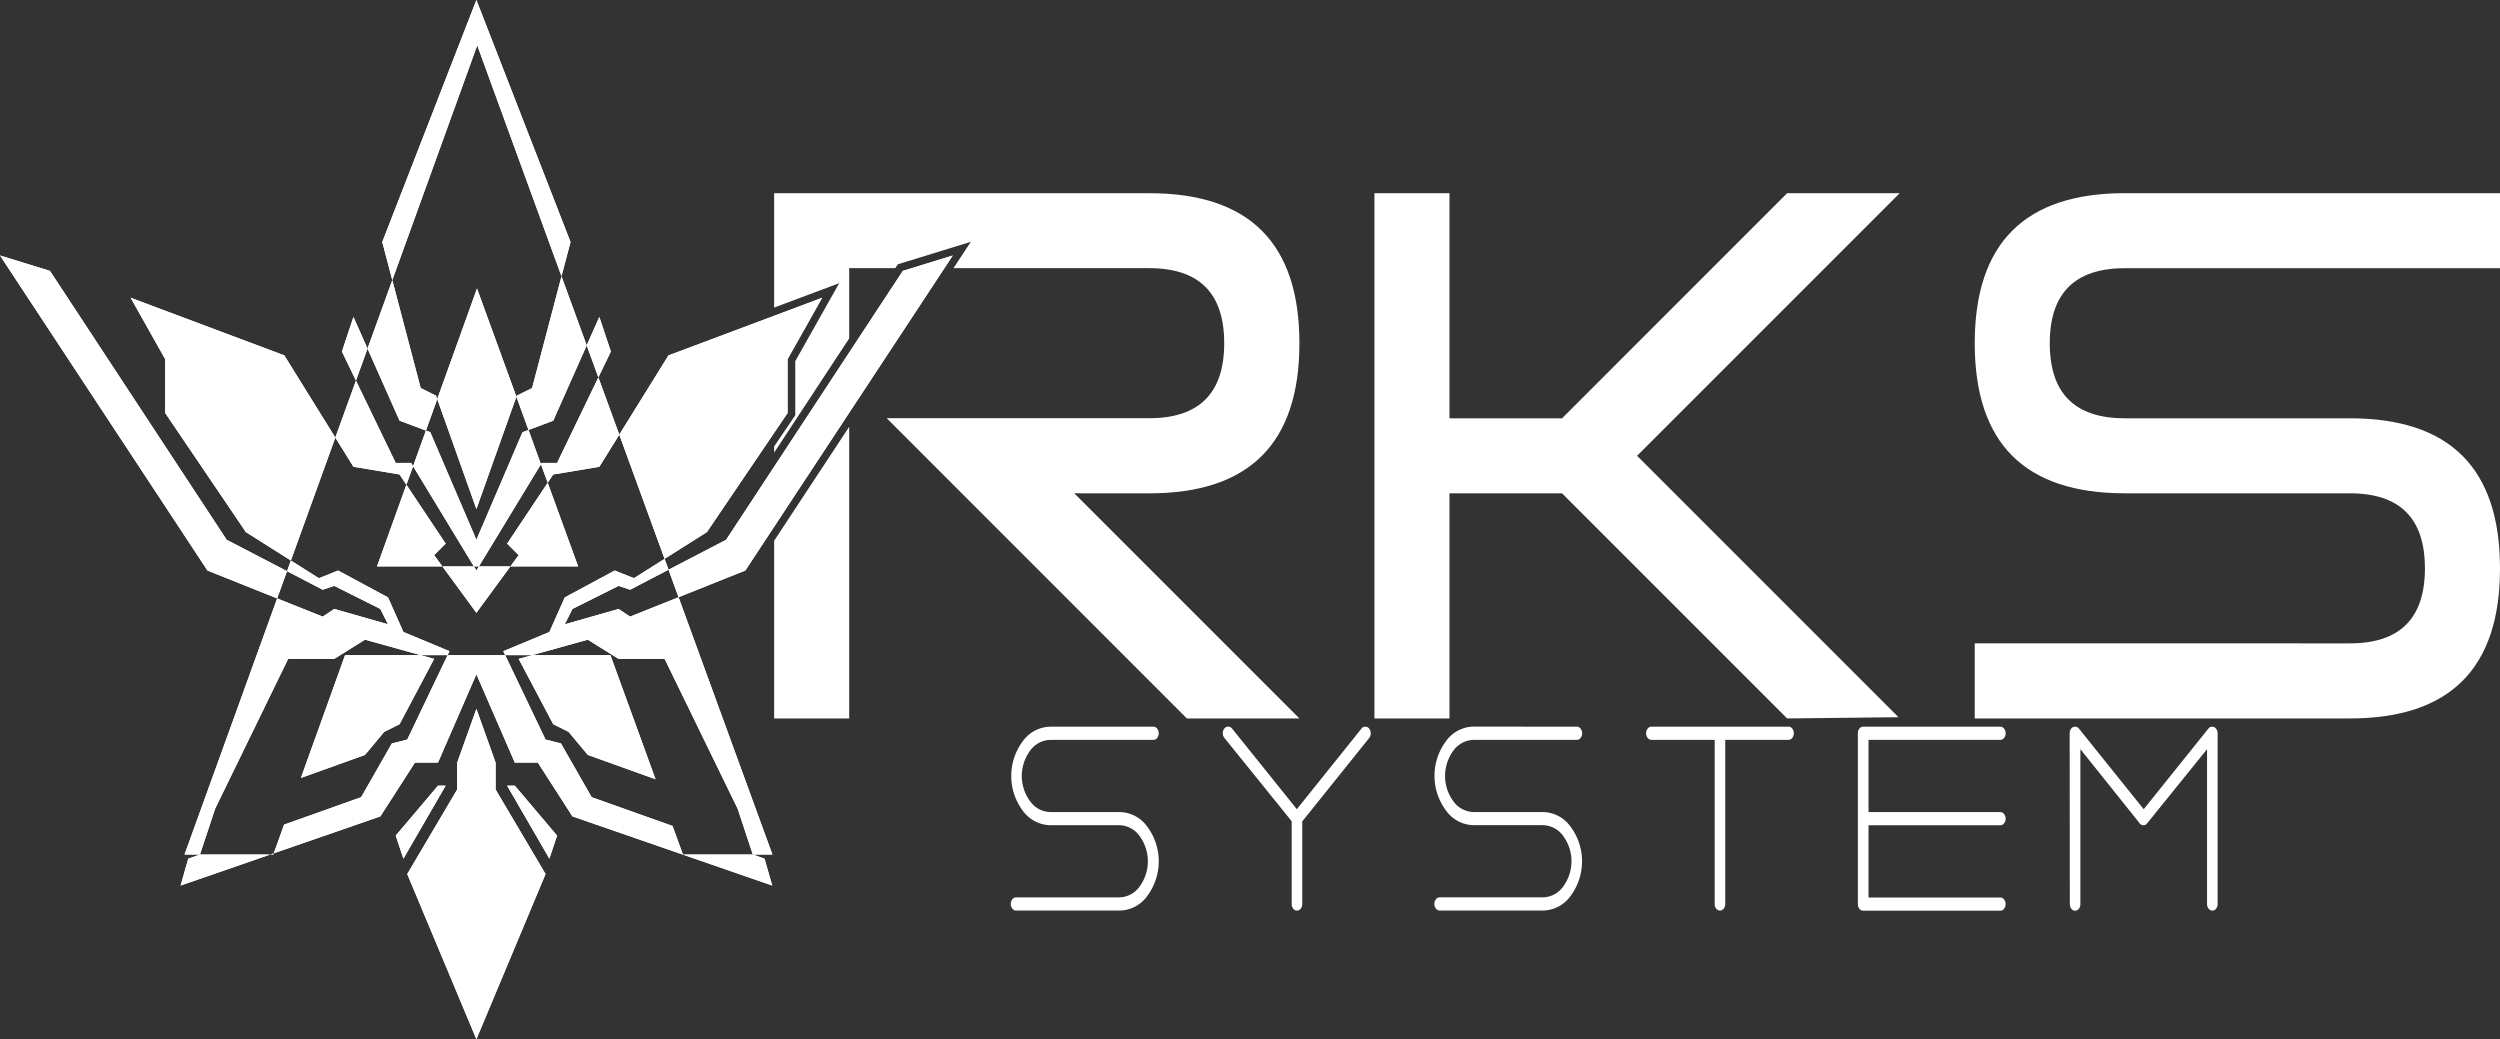 <?xml version="1.0" encoding="UTF-8" standalone="no"?>
<svg
   xmlns:dc="http://purl.org/dc/elements/1.1/"
   xmlns:cc="http://creativecommons.org/ns#"
   xmlns:rdf="http://www.w3.org/1999/02/22-rdf-syntax-ns#"
   xmlns:svg="http://www.w3.org/2000/svg"
   xmlns="http://www.w3.org/2000/svg"
   xmlns:sodipodi="http://sodipodi.sourceforge.net/DTD/sodipodi-0.dtd"
   xmlns:inkscape="http://www.inkscape.org/namespaces/inkscape"
   viewBox="0 0 650.72 270.5"
   version="1.1"
   id="svg135"
   sodipodi:docname="long.svg"
   inkscape:version="0.92.4 (5da689c313, 2019-01-14)">
  <rect x="0" y="0" width="650.72" height="270.5" fill="#333333" stroke="none"/>
  <sodipodi:namedview
     pagecolor="#ffffff"
     bordercolor="#666666"
     borderopacity="1"
     objecttolerance="10"
     gridtolerance="10"
     guidetolerance="10"
     inkscape:pageopacity="0"
     inkscape:pageshadow="2"
     inkscape:window-width="1099"
     inkscape:window-height="640"
     id="namedview137"
     showgrid="false"
     inkscape:zoom="0.43643966"
     inkscape:cx="325.35999"
     inkscape:cy="135.25"
     inkscape:window-x="418"
     inkscape:window-y="72"
     inkscape:window-maximized="0"
     inkscape:current-layer="svg135" />
  <defs
     id="defs4">
    <style
       id="style2">.cls-1{fill:#ffffff;}</style>
  </defs>
  <title
     id="title6">[AS-Logo][Long][Noir][Vector]</title>
  <g
     id="Calque_8"
     data-name="Calque 8"
     style="fill:#ffffff">
    <polygon
       points="201.5 187 221.03 187 221.03 111.09 201.5 140.75 201.5 187"
       id="polygon8"
       style="fill:#ffffff" />
    <path
       d="M416.66,415.41q39.06,0,39.06-39.06t-39.06-39.06H319v29.77l16.93-6.35L324.5,381v14.09l-5.5,8.12v1.6l19.53-29.72v-18.3h12l.67-1,19-5.85-4.52,6.86h50.94q19.53,0,19.53,19.53t-19.53,19.53H348.3L426.42,474h29.3l-58.6-58.6Z"
       transform="translate(-117.5 -287)"
       id="path10"
       style="fill:#ffffff" />
    <polygon
       points="494.47 50.28 465.17 50.28 406.58 108.88 377.28 108.88 377.28 50.28 357.75 50.28 357.75 187 377.28 187 377.28 128.41 406.58 128.41 465.17 187 494.15 186.68 426.11 118.64 494.47 50.28"
       id="polygon12"
       style="fill:#ffffff" />
    <path
       d="M670.56,356.81h97.66V337.28H670.56q-39.06,0-39.06,39.06t39.06,39.06h58.59q19.53,0,19.53,19.53t-19.53,19.53H631.5V474h97.66q39.06,0,39.06-39.06t-39.06-39.06H670.56q-19.53,0-19.53-19.53T670.56,356.81Z"
       transform="translate(-117.5 -287)"
       id="path14"
       style="fill:#ffffff" />
  </g>
  <g
     id="Calque_7"
     data-name="Calque 7"
     style="fill:#ffffff">
    <path
       d="M417.69,476.15a1.21,1.21,0,0,1,1,.5,2,2,0,0,1,0,2.43,1.2,1.2,0,0,1-1,.5H391a6.64,6.64,0,0,0-5.33,2.75,11.11,11.11,0,0,0,0,13.29,6.63,6.63,0,0,0,5.33,2.75h17.82a9,9,0,0,1,7.27,3.76,15.11,15.11,0,0,1,0,18.12,9,9,0,0,1-7.27,3.76H382a1.21,1.21,0,0,1-1-.5,2,2,0,0,1,0-2.43,1.21,1.21,0,0,1,1-.5h26.74a6.63,6.63,0,0,0,5.33-2.75,11.11,11.11,0,0,0,0-13.29,6.63,6.63,0,0,0-5.33-2.75H391a9,9,0,0,1-7.27-3.76,15.11,15.11,0,0,1,0-18.12,9,9,0,0,1,7.27-3.76Z"
       transform="translate(-117.5 -287)"
       id="path17"
       style="fill:#ffffff" />
    <path
       d="M436.35,479.26a.79.79,0,0,1-.16-.21,1.77,1.77,0,0,1-.41-1.2,1.88,1.88,0,0,1,.4-1.21,1.21,1.21,0,0,1,1-.5,1.26,1.26,0,0,1,1,.48l16.87,21,16.67-20.78.16-.21a1.18,1.18,0,0,1,1-.48,1.21,1.21,0,0,1,1,.5,1.88,1.88,0,0,1,.4,1.21,1.85,1.85,0,0,1-.38,1.2l-.16.21-17.28,21.53v21.5a1.87,1.87,0,0,1-.4,1.21,1.2,1.2,0,0,1-1.95,0,1.87,1.87,0,0,1-.4-1.21V500.76Z"
       transform="translate(-117.5 -287)"
       id="path19"
       style="fill:#ffffff" />
    <path
       d="M527.91,476.15a1.21,1.21,0,0,1,1,.5,2,2,0,0,1,0,2.43,1.2,1.2,0,0,1-1,.5H501.17a6.64,6.64,0,0,0-5.33,2.75,11.11,11.11,0,0,0,0,13.29,6.63,6.63,0,0,0,5.33,2.75H519a9,9,0,0,1,7.27,3.76,15.11,15.11,0,0,1,0,18.12A9,9,0,0,1,519,524H492.26a1.21,1.21,0,0,1-1-.5,2,2,0,0,1,0-2.43,1.21,1.21,0,0,1,1-.5H519a6.63,6.63,0,0,0,5.33-2.75,11.11,11.11,0,0,0,0-13.29,6.63,6.63,0,0,0-5.33-2.75H501.17A9,9,0,0,1,493.9,498a15.11,15.11,0,0,1,0-18.12,9,9,0,0,1,7.27-3.76Z"
       transform="translate(-117.5 -287)"
       id="path21"
       style="fill:#ffffff" />
    <path
       d="M547.37,479.57a1.21,1.21,0,0,1-1-.5,2,2,0,0,1,0-2.43,1.21,1.21,0,0,1,1-.5H583a1.21,1.21,0,0,1,1,.5,2,2,0,0,1,0,2.43,1.2,1.2,0,0,1-1,.5H566.56v42.72a1.87,1.87,0,0,1-.4,1.21,1.2,1.2,0,0,1-1.95,0,1.87,1.87,0,0,1-.4-1.21V479.57Z"
       transform="translate(-117.5 -287)"
       id="path23"
       style="fill:#ffffff" />
    <path
       d="M602.48,476.15h35.65a1.21,1.21,0,0,1,1,.5,2,2,0,0,1,0,2.43,1.2,1.2,0,0,1-1,.5H603.85v18.8h34.28a1.21,1.21,0,0,1,1,.5,2,2,0,0,1,0,2.43,1.2,1.2,0,0,1-1,.5H603.85v18.8h34.28a1.21,1.21,0,0,1,1,.5,2,2,0,0,1,0,2.43,1.2,1.2,0,0,1-1,.5H602.48a1.21,1.21,0,0,1-1-.5,1.87,1.87,0,0,1-.4-1.21V477.86a1.88,1.88,0,0,1,.4-1.21A1.21,1.21,0,0,1,602.48,476.15Z"
       transform="translate(-117.5 -287)"
       id="path25"
       style="fill:#ffffff" />
    <path
       d="M656.21,477.86a1.88,1.88,0,0,1,.4-1.21,1.21,1.21,0,0,1,1-.5,1.26,1.26,0,0,1,1,.48l16.87,21,16.67-20.78.17-.21a1.18,1.18,0,0,1,1-.48,1.21,1.21,0,0,1,1,.5,1.88,1.88,0,0,1,.4,1.21v44.43a1.88,1.88,0,0,1-.4,1.21,1.2,1.2,0,0,1-1.95,0,1.87,1.87,0,0,1-.4-1.21V482L676.4,501.27l-.17.21a1.22,1.22,0,0,1-.82.31,1.16,1.16,0,0,1-1-.51.8.8,0,0,1-.16-.21L659,482v40.33a1.88,1.88,0,0,1-.4,1.21,1.2,1.2,0,0,1-1.95,0,1.88,1.88,0,0,1-.4-1.21Z"
       transform="translate(-117.5 -287)"
       id="path27"
       style="fill:#ffffff" />
  </g>
  <g
     id="Calque_6"
     data-name="Calque 6"
     style="fill:#ffffff">
    <polygon
       class="cls-1"
       points="116 141.5 105.78 126.17 98.13 147.43 115.15 147.43 113 144.5 116 141.5"
       id="polygon30"
       style="fill:#ffffff" />
    <polygon
       class="cls-1"
       points="135 144.5 132.85 147.43 150.48 147.43 142.56 125.66 132 141.5 135 144.5"
       id="polygon32"
       style="fill:#ffffff" />
    <polygon
       class="cls-1"
       points="74 92.5 34 77.5 43 93.5 43 107.5 64 138.5 75.71 145.9 87.28 113.9 74 92.5"
       id="polygon34"
       style="fill:#ffffff" />
    <polygon
       class="cls-1"
       points="175.06 214.99 154 207.5 146 193.5 142 192.5 131.49 170.52 116.51 170.52 106 192.5 102 193.5 94 207.5 73.95 214.63 71.26 222.1 99 212.5 108 198.5 114 198.5 124 175.5 134 198.5 140 198.5 149 212.5 201 230.5 199 223.5 195.95 222.42 177.76 222.42 175.06 214.99"
       id="polygon36"
       style="fill:#ffffff" />
    <polygon
       class="cls-1"
       points="49 223.5 47 230.5 70.35 222.42 52.05 222.42 49 223.5"
       id="polygon38"
       style="fill:#ffffff" />
    <polygon
       class="cls-1"
       points="184 138.5 205 107.5 205 93.5 214 77.5 174 92.5 161.19 113.14 172.98 145.46 184 138.5"
       id="polygon40"
       style="fill:#ffffff" />
    <polygon
       class="cls-1"
       points="194 148.5 248 66.5 235 70.5 189 140.5 174.01 148.29 176.62 155.45 194 148.5"
       id="polygon42"
       style="fill:#ffffff" />
    <polygon
       class="cls-1"
       points="144 188.5 148 190.5 153 196.5 170.63 202.83 158.88 170.52 138.54 170.52 135 171.5 144 188.5"
       id="polygon44"
       style="fill:#ffffff" />
    <polygon
       class="cls-1"
       points="132 204.5 143 223.5 145 217.5 134 204.5 132 204.5"
       id="polygon46"
       style="fill:#ffffff" />
    <polygon
       class="cls-1"
       points="129 198.5 124 184.5 119 198.5 119 205.5 106 227.5 124 270.5 142 227.5 129 205.5 129 198.5"
       id="polygon48"
       style="fill:#ffffff" />
    <polygon
       class="cls-1"
       points="134.41 103.26 124.16 75.09 113.81 103.87 124 132.5 134.41 103.26"
       id="polygon50"
       style="fill:#ffffff" />
    <polygon
       class="cls-1"
       points="146.15 71.92 148.5 63 124 0 99.5 63 102.11 72.92 124.22 11.79 146.15 71.92"
       id="polygon52"
       style="fill:#ffffff" />
    <polygon
       class="cls-1"
       points="124.65 147.43 140.8 120.83 137.56 111.92 136 112.5 124 140.5 112 112.5 110.86 112.07 107.52 121.35 123.35 147.43 124.65 147.43"
       id="polygon54"
       style="fill:#ffffff" />
    <polygon
       class="cls-1"
       points="92 82.5 89 91.5 92.65 99.07 95.66 90.74 92 82.5"
       id="polygon56"
       style="fill:#ffffff" />
    <polygon
       class="cls-1"
       points="159 91.5 156 82.5 152.71 89.9 155.75 98.23 159 91.5"
       id="polygon58"
       style="fill:#ffffff" />
    <polygon
       class="cls-1"
       points="59 140.5 13 70.5 0 66.5 54 148.5 72.14 155.76 74.71 148.67 59 140.5"
       id="polygon60"
       style="fill:#ffffff" />
    <polygon
       class="cls-1"
       points="100 190.5 104 188.5 113 171.5 109.46 170.52 89.82 170.52 78.32 202.49 95 196.5 100 190.5"
       id="polygon62"
       style="fill:#ffffff" />
    <polygon
       class="cls-1"
       points="114 204.5 103 217.5 105 223.5 116 204.5 114 204.5"
       id="polygon64"
       style="fill:#ffffff" />
    <polygon
       class="cls-1"
       points="71.15 222.42 71.26 222.1 70.35 222.42 71.15 222.42"
       id="polygon66"
       style="fill:#ffffff" />
    <polygon
       class="cls-1"
       points="176.62 155.45 164 160.5 161 158.5 147 162.5 149 158.5 161 152.5 164 153.5 174.01 148.29 172.98 145.46 165 150.5 160 148.5 147 155.5 143 164.5 131 169.5 131.49 170.52 138.54 170.52 153 166.5 161 171.5 173 171.5 192 210.5 195.95 222.42 201.05 222.42 176.62 155.45"
       id="polygon68"
       style="fill:#ffffff" />
    <polygon
       class="cls-1"
       points="56 210.5 75 171.5 87 171.5 95 166.5 109.46 170.52 116.51 170.52 117 169.5 105 164.5 101 155.5 88 148.5 83 150.5 75.71 145.9 74.71 148.67 84 153.5 87 152.5 99 158.5 101 162.5 87 158.5 84 160.5 72.14 155.76 48.03 222.42 52.05 222.42 56 210.5"
       id="polygon70"
       style="fill:#ffffff" />
    <polygon
       class="cls-1"
       points="124 148.5 123.35 147.43 115.15 147.43 124 159.5 132.85 147.43 124.65 147.43 124 148.5"
       id="polygon72"
       style="fill:#ffffff" />
    <polygon
       class="cls-1"
       points="134.5 103 134.41 103.26 137.56 111.92 144 109.5 152.71 89.9 146.15 71.92 138.5 101 134.5 103"
       id="polygon74"
       style="fill:#ffffff" />
    <polygon
       class="cls-1"
       points="141 120.5 140.8 120.83 142.56 125.66 144 123.5 156 121.5 161.19 113.14 155.75 98.23 145 120.5 141 120.5"
       id="polygon76"
       style="fill:#ffffff" />
    <polygon
       class="cls-1"
       points="110.86 112.07 113.81 103.87 113.5 103 109.5 101 102.11 72.92 95.66 90.74 104 109.5 110.86 112.07"
       id="polygon78"
       style="fill:#ffffff" />
    <polygon
       class="cls-1"
       points="104 123.5 105.78 126.17 107.52 121.35 107 120.5 103 120.5 92.65 99.07 87.28 113.9 92 121.5 104 123.5"
       id="polygon80"
       style="fill:#ffffff" />
    <polygon
       points="116 141.5 105.78 126.17 98.13 147.43 115.15 147.43 113 144.5 116 141.5"
       id="polygon82"
       style="fill:#ffffff" />
    <polygon
       points="135 144.5 132.85 147.43 150.48 147.43 142.56 125.66 132 141.5 135 144.5"
       id="polygon84"
       style="fill:#ffffff" />
    <polygon
       points="74 92.5 34 77.5 43 93.5 43 107.5 64 138.5 75.71 145.9 87.28 113.9 74 92.5"
       id="polygon86"
       style="fill:#ffffff" />
    <polygon
       points="175.06 214.99 154 207.5 146 193.5 142 192.5 131.49 170.52 116.51 170.52 106 192.5 102 193.5 94 207.5 73.95 214.63 71.26 222.1 99 212.5 108 198.5 114 198.5 124 175.5 134 198.5 140 198.5 149 212.5 201 230.5 199 223.5 195.95 222.42 177.76 222.42 175.06 214.99"
       id="polygon88"
       style="fill:#ffffff" />
    <polygon
       points="49 223.5 47 230.5 70.35 222.42 52.05 222.42 49 223.5"
       id="polygon90"
       style="fill:#ffffff" />
    <polygon
       points="184 138.5 205 107.5 205 93.5 214 77.5 174 92.5 161.19 113.14 172.98 145.46 184 138.5"
       id="polygon92"
       style="fill:#ffffff" />
    <polygon
       points="194 148.5 248 66.5 235 70.5 189 140.5 174.01 148.29 176.62 155.45 194 148.5"
       id="polygon94"
       style="fill:#ffffff" />
    <polygon
       points="144 188.5 148 190.5 153 196.5 170.63 202.83 158.88 170.52 138.54 170.52 135 171.5 144 188.5"
       id="polygon96"
       style="fill:#ffffff" />
    <polygon
       points="132 204.5 143 223.5 145 217.5 134 204.5 132 204.5"
       id="polygon98"
       style="fill:#ffffff" />
    <polygon
       points="129 198.5 124 184.5 119 198.5 119 205.5 106 227.5 124 270.5 142 227.5 129 205.5 129 198.5"
       id="polygon100"
       style="fill:#ffffff" />
    <polygon
       points="134.41 103.26 124.16 75.09 113.81 103.87 124 132.5 134.41 103.26"
       id="polygon102"
       style="fill:#ffffff" />
    <polygon
       points="146.15 71.92 148.5 63 124 0 99.5 63 102.11 72.92 124.22 11.79 146.15 71.92"
       id="polygon104"
       style="fill:#ffffff" />
    <polygon
       points="124.65 147.43 140.8 120.83 137.56 111.92 136 112.5 124 140.5 112 112.5 110.86 112.07 107.52 121.35 123.35 147.43 124.65 147.43"
       id="polygon106"
       style="fill:#ffffff" />
    <polygon
       points="92 82.5 89 91.5 92.65 99.07 95.66 90.74 92 82.5"
       id="polygon108"
       style="fill:#ffffff" />
    <polygon
       points="159 91.5 156 82.5 152.71 89.9 155.75 98.23 159 91.5"
       id="polygon110"
       style="fill:#ffffff" />
    <polygon
       points="59 140.5 13 70.5 0 66.5 54 148.5 72.14 155.76 74.71 148.67 59 140.5"
       id="polygon112"
       style="fill:#ffffff" />
    <polygon
       points="100 190.5 104 188.5 113 171.5 109.46 170.52 89.82 170.52 78.32 202.49 95 196.5 100 190.5"
       id="polygon114"
       style="fill:#ffffff" />
    <polygon
       points="114 204.5 103 217.5 105 223.5 116 204.5 114 204.5"
       id="polygon116"
       style="fill:#ffffff" />
    <polygon
       points="71.15 222.42 71.26 222.1 70.35 222.42 71.15 222.42"
       id="polygon118"
       style="fill:#ffffff" />
    <polygon
       points="176.62 155.45 164 160.5 161 158.5 147 162.5 149 158.5 161 152.5 164 153.5 174.01 148.29 172.98 145.46 165 150.5 160 148.5 147 155.5 143 164.5 131 169.5 131.49 170.52 138.54 170.52 153 166.5 161 171.5 173 171.5 192 210.5 195.95 222.42 201.05 222.42 176.62 155.45"
       id="polygon120"
       style="fill:#ffffff" />
    <polygon
       points="56 210.5 75 171.5 87 171.5 95 166.5 109.46 170.52 116.51 170.52 117 169.5 105 164.5 101 155.5 88 148.5 83 150.5 75.71 145.9 74.71 148.67 84 153.5 87 152.5 99 158.5 101 162.5 87 158.5 84 160.5 72.14 155.76 48.03 222.42 52.05 222.42 56 210.5"
       id="polygon122"
       style="fill:#ffffff" />
    <polygon
       points="124 148.5 123.35 147.43 115.15 147.43 124 159.5 132.85 147.43 124.65 147.43 124 148.5"
       id="polygon124"
       style="fill:#ffffff" />
    <polygon
       points="134.5 103 134.41 103.26 137.56 111.92 144 109.5 152.71 89.9 146.15 71.92 138.5 101 134.5 103"
       id="polygon126"
       style="fill:#ffffff" />
    <polygon
       points="141 120.5 140.8 120.83 142.56 125.66 144 123.5 156 121.5 161.19 113.14 155.75 98.23 145 120.5 141 120.5"
       id="polygon128"
       style="fill:#ffffff" />
    <polygon
       points="110.86 112.07 113.81 103.87 113.5 103 109.5 101 102.11 72.92 95.66 90.74 104 109.5 110.86 112.07"
       id="polygon130"
       style="fill:#ffffff" />
    <polygon
       points="104 123.5 105.78 126.17 107.52 121.35 107 120.5 103 120.5 92.65 99.07 87.28 113.9 92 121.5 104 123.5"
       id="polygon132"
       style="fill:#ffffff" />
  </g>
</svg>
